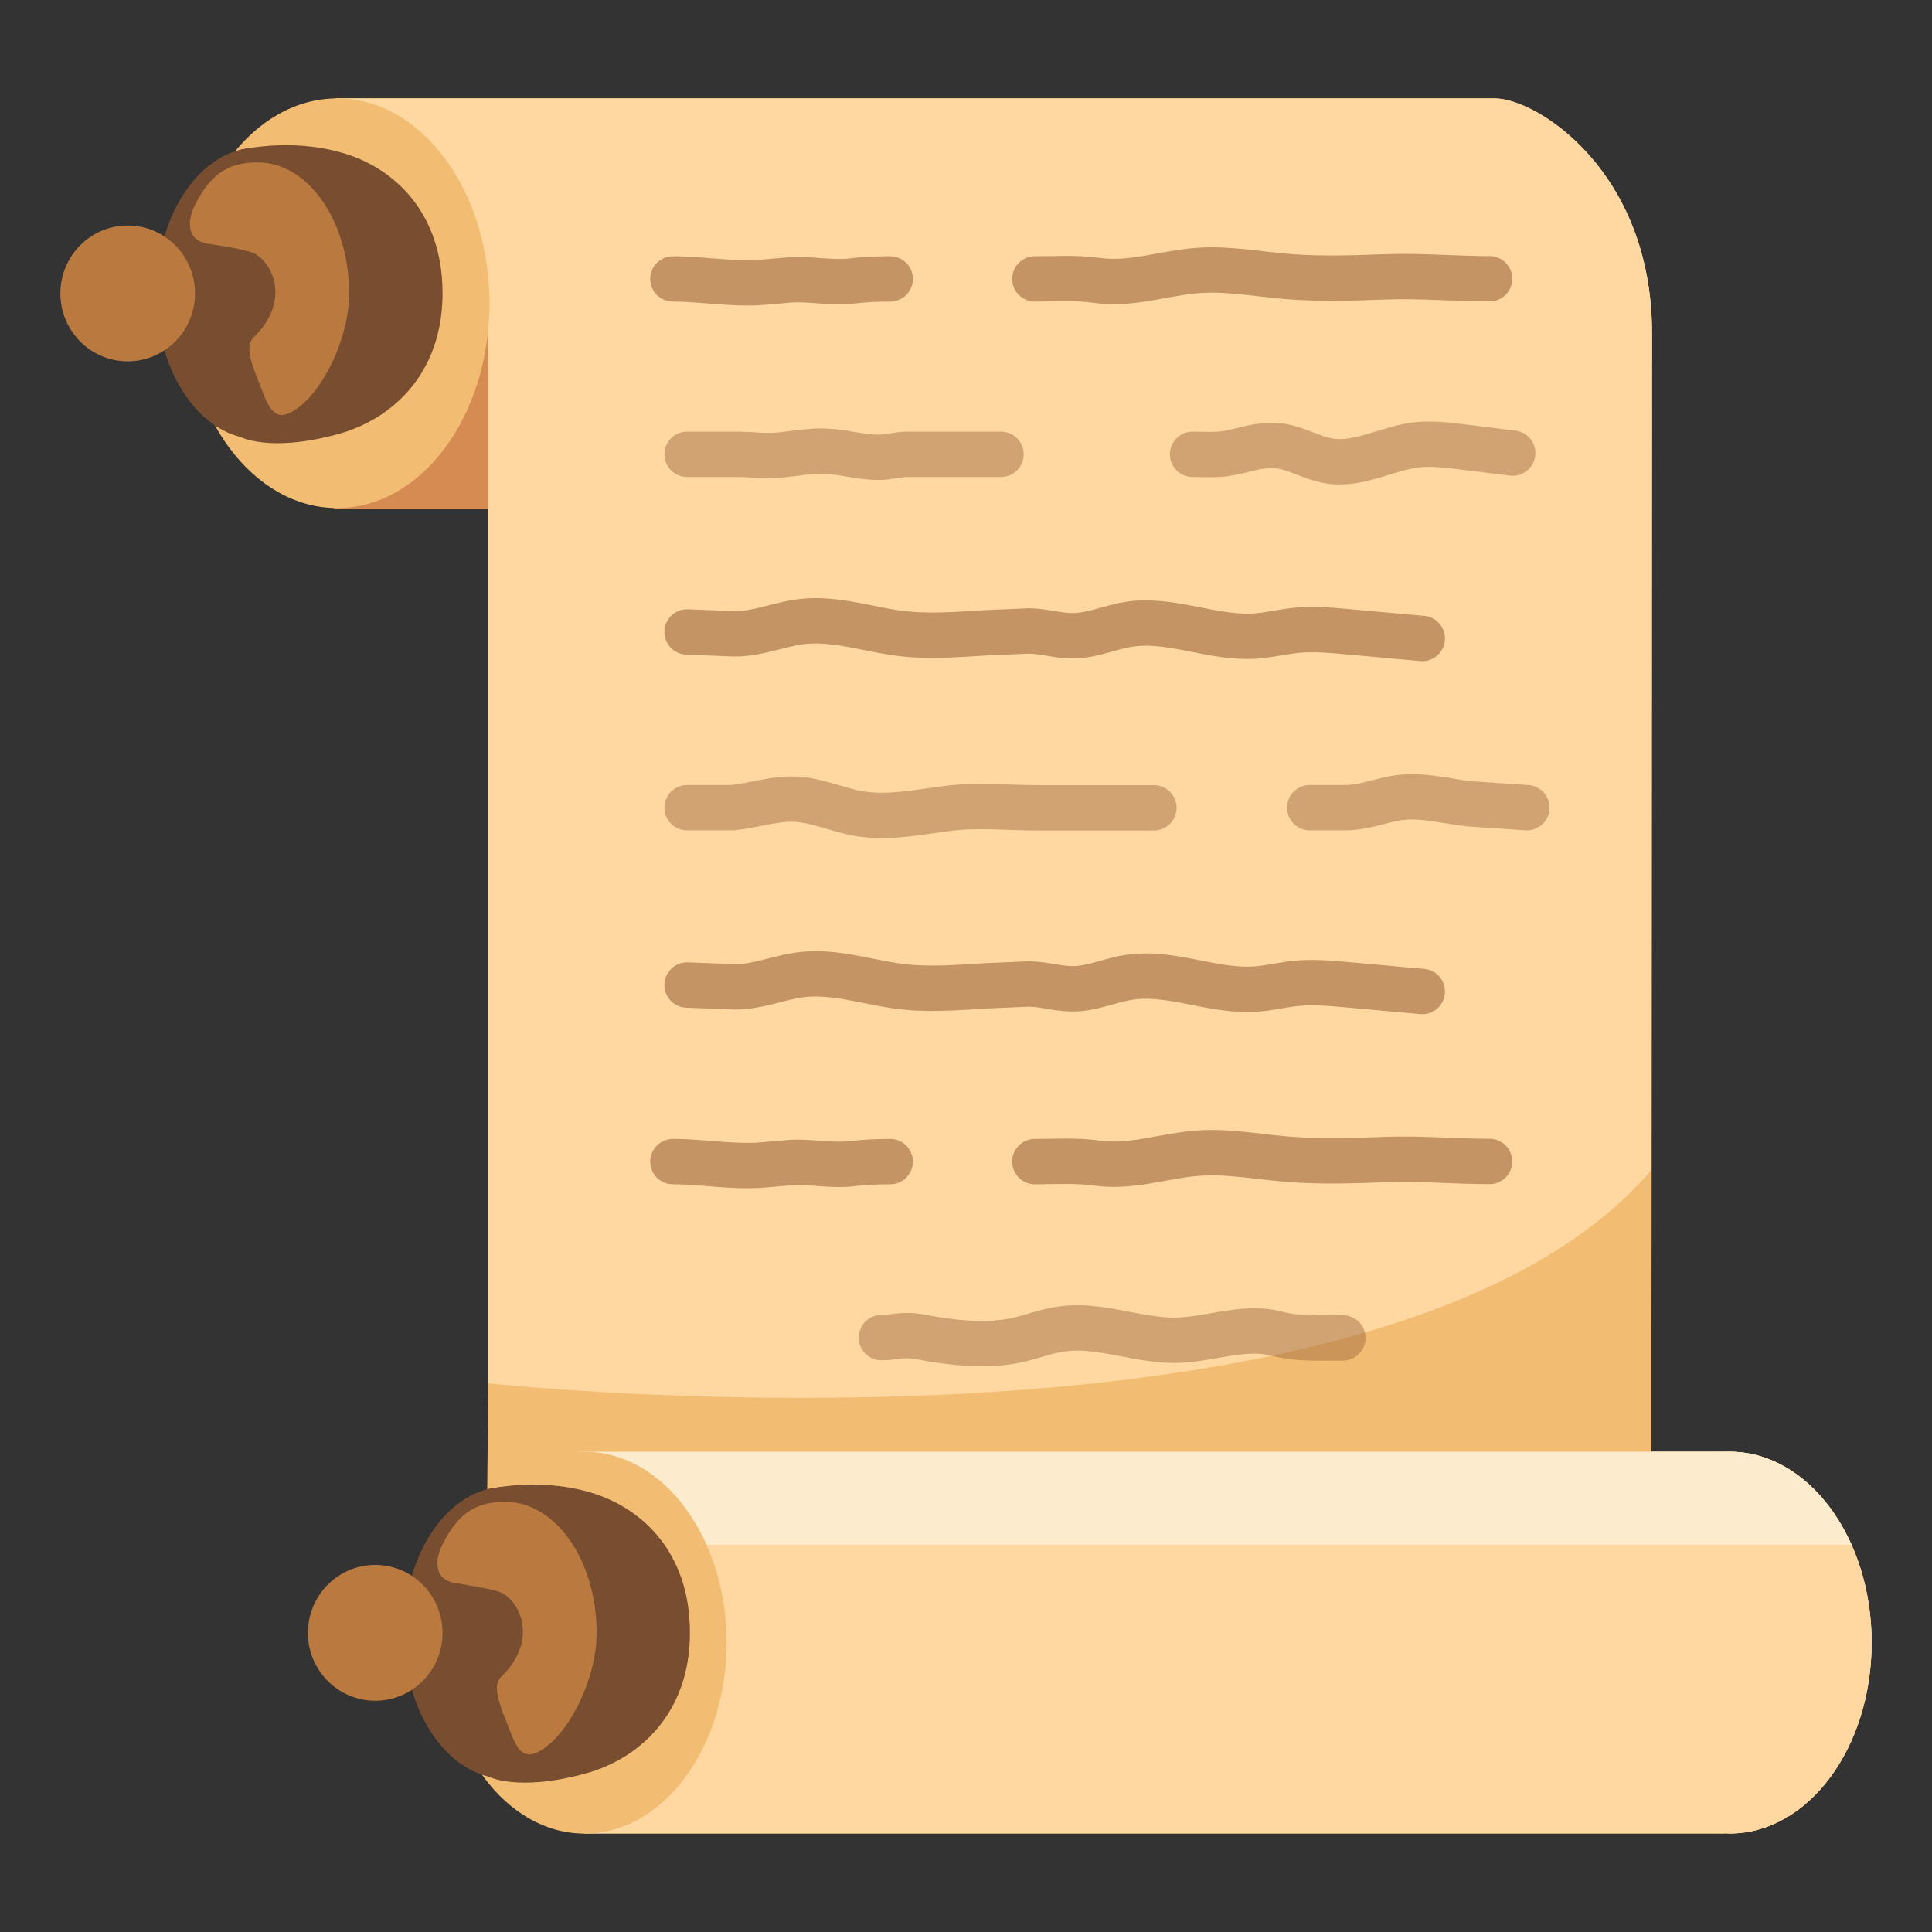 <!-- Included from the Google Noto Emoji project, licensed under the Apache License, Version 2.0 -->
<!-- Source: https://raw.githubusercontent.com/googlefonts/noto-emoji/refs/heads/main/svg/emoji_u1f4dc.svg -->
<svg xmlns="http://www.w3.org/2000/svg" viewBox="0 0 128 128"><rect x="0" y="0" width="128" height="128" fill="#333333" stroke="none"/><path d="M22.13 18.65h23.19v15.08H22.13z" fill="#d68b52"/><ellipse cx="114.59" cy="108.83" rx="9.41" ry="12.65" fill="#f2bd72"/><g fill="#ffd8a1"><use href="#B"/><use href="#B"/></g><path d="M32.26 100.75l.09-9.1s59.53 6.46 77.04-14.12v22.99l-77.13.23z" fill="#f2bd72"/><g opacity=".6" fill="none" stroke="#9e673c" stroke-width="3.005" stroke-linecap="round" stroke-miterlimit="10"><path d="M45.52 30.1h3.52c.89.02 1.72.14 2.63.05.98-.1 1.96-.29 2.96-.26 1.22.04 2.39.41 3.62.41.6 0 1.14-.17 1.73-.2h6.34m12.69 0c.73 0 1.49.06 2.21-.05 1.12-.17 2.19-.63 3.36-.53 1.25.11 2.31.84 3.54 1.03 1.99.29 3.86-.9 5.87-1.09.64-.06 1.28-.02 1.92.03l4.31.53m-54.7 23.49h3.03c1.39-.14 2.73-.63 4.16-.56 1.44.07 2.76.7 4.17.95 1.94.33 3.89-.08 5.81-.33 2.05-.27 4-.05 6.06-.05h7.7m10.32-.01h2.22c1.25.02 2.18-.38 3.37-.61 1.69-.33 3.38.19 5.05.36l3.75.25" opacity=".77"/><use href="#C" opacity=".77"/><use href="#D" opacity=".77"/><use href="#C" y="-58.48" opacity=".77"/><use href="#D" y="-58.48" opacity=".77"/><use href="#E" opacity=".77"/><use href="#E" y="23.39" opacity=".77"/><path d="M58.39 88.62c.52.01.99-.11 1.5-.13.74-.04 1.47.17 2.2.28 1.75.26 3.58.39 5.32.01.98-.22 1.91-.59 2.91-.73 2.51-.36 4.99.76 7.54.75 2.2-.02 4.56-1.02 6.73-.44 1.42.37 2.88.28 4.38.28" opacity=".77"/></g><path d="M38.25 96.18v6.17h84.41c-1.64-3.69-4.64-6.17-8.07-6.17h-5.18-71.16z" fill="#fcebcd"/><ellipse cx="38.73" cy="108.83" rx="9.41" ry="12.65" fill="#f2bd72"/><g fill="#784d30"><path d="M45.71 108.17c0 5.33-3.34 8.35-6.92 9.33-4.61 1.26-6.53.16-6.53.16V98.68s3.25-.82 6.72.16c3.54.99 6.73 4 6.73 9.33z"/><ellipse cx="33.48" cy="108.17" rx="6.72" ry="9.65"/><ellipse cx="33.48" cy="108.18" rx="6.72" ry="9.65"/></g><g fill="#ba793e"><ellipse cx="24.86" cy="108.18" rx="4.46" ry="4.5"/><path d="M33.02 105.44c1.27.39 2.82 3.08.18 5.66-.67.65.02 2.09.48 3.3.58 1.54 1 2.37 2.34 1.45 1.8-1.22 3.51-4.71 3.51-7.67 0-4.79-2.71-8.68-6.05-8.68-1.72 0-3.06.55-4.19 2.88-.5 1.04-.55 2.37 1.04 2.53 0 .01 1.78.26 2.69.53z"/></g><ellipse cx="22.34" cy="20.09" rx="10.09" ry="13.57" fill="#f2bd72"/><g fill="#784d30"><path d="M29.32 19.43c0 5.33-3.34 8.35-6.92 9.33-4.61 1.26-6.53.16-6.53.16V9.94s3.25-.82 6.72.16c3.53.98 6.73 4 6.73 9.33z"/><ellipse cx="17.09" cy="19.43" rx="6.72" ry="9.65"/><ellipse cx="17.09" cy="19.44" rx="6.72" ry="9.65"/></g><g fill="#ba793e"><ellipse cx="8.46" cy="19.44" rx="4.46" ry="4.5"/><path d="M16.62 16.7c1.27.39 2.82 3.08.18 5.66-.67.65.02 2.09.48 3.3.58 1.54 1 2.37 2.34 1.45 1.8-1.22 3.51-4.71 3.51-7.67 0-4.79-2.71-8.68-6.05-8.68-1.72 0-3.06.55-4.19 2.88-.5 1.04-.55 2.37 1.04 2.53 0 .01 1.79.25 2.69.53z"/></g><script/><defs ><path id="B" d="M114.59 96.18h-5.18l.04-74.11c0-10.7-7.61-15.55-10.42-15.55h-76.9s10.1 1.21 10.23 15.55v79.61c0 16.81 6.37 19.79 6.37 19.79h75.38c.07 0 .14-.01.21-.02.09 0 .18.02.27.02 5.2 0 9.41-5.66 9.41-12.65 0-6.97-4.21-12.64-9.41-12.64z"/><path id="C" d="M68.56 76.96c1.34 0 2.74-.09 4.05.09 2.27.32 4.18-.39 6.41-.62 2.09-.22 4.18.2 6.28.37 2.18.18 4.37.1 6.56.02 2.27-.08 4.54.13 6.83.13"/><path id="D" d="M44.58 76.96c1.96 0 3.89.37 5.85.23l1.99-.17c1.33-.07 2.67.23 3.98.08.87-.1 1.7-.14 2.58-.14"/><path id="E" d="M45.52 41.87l2.83.11c1.68.12 3.24-.64 4.87-.81 2.05-.21 4.07.45 6.1.75 2.01.3 4.05.12 6.07 0l2.8-.12c.99.02 1.93.33 2.92.32 1.27-.01 2.44-.57 3.69-.76 2.78-.43 5.55.97 8.36.78.92-.06 1.81-.29 2.72-.38 1.12-.11 2.25-.01 3.37.09l4.98.45"/></defs></svg>
